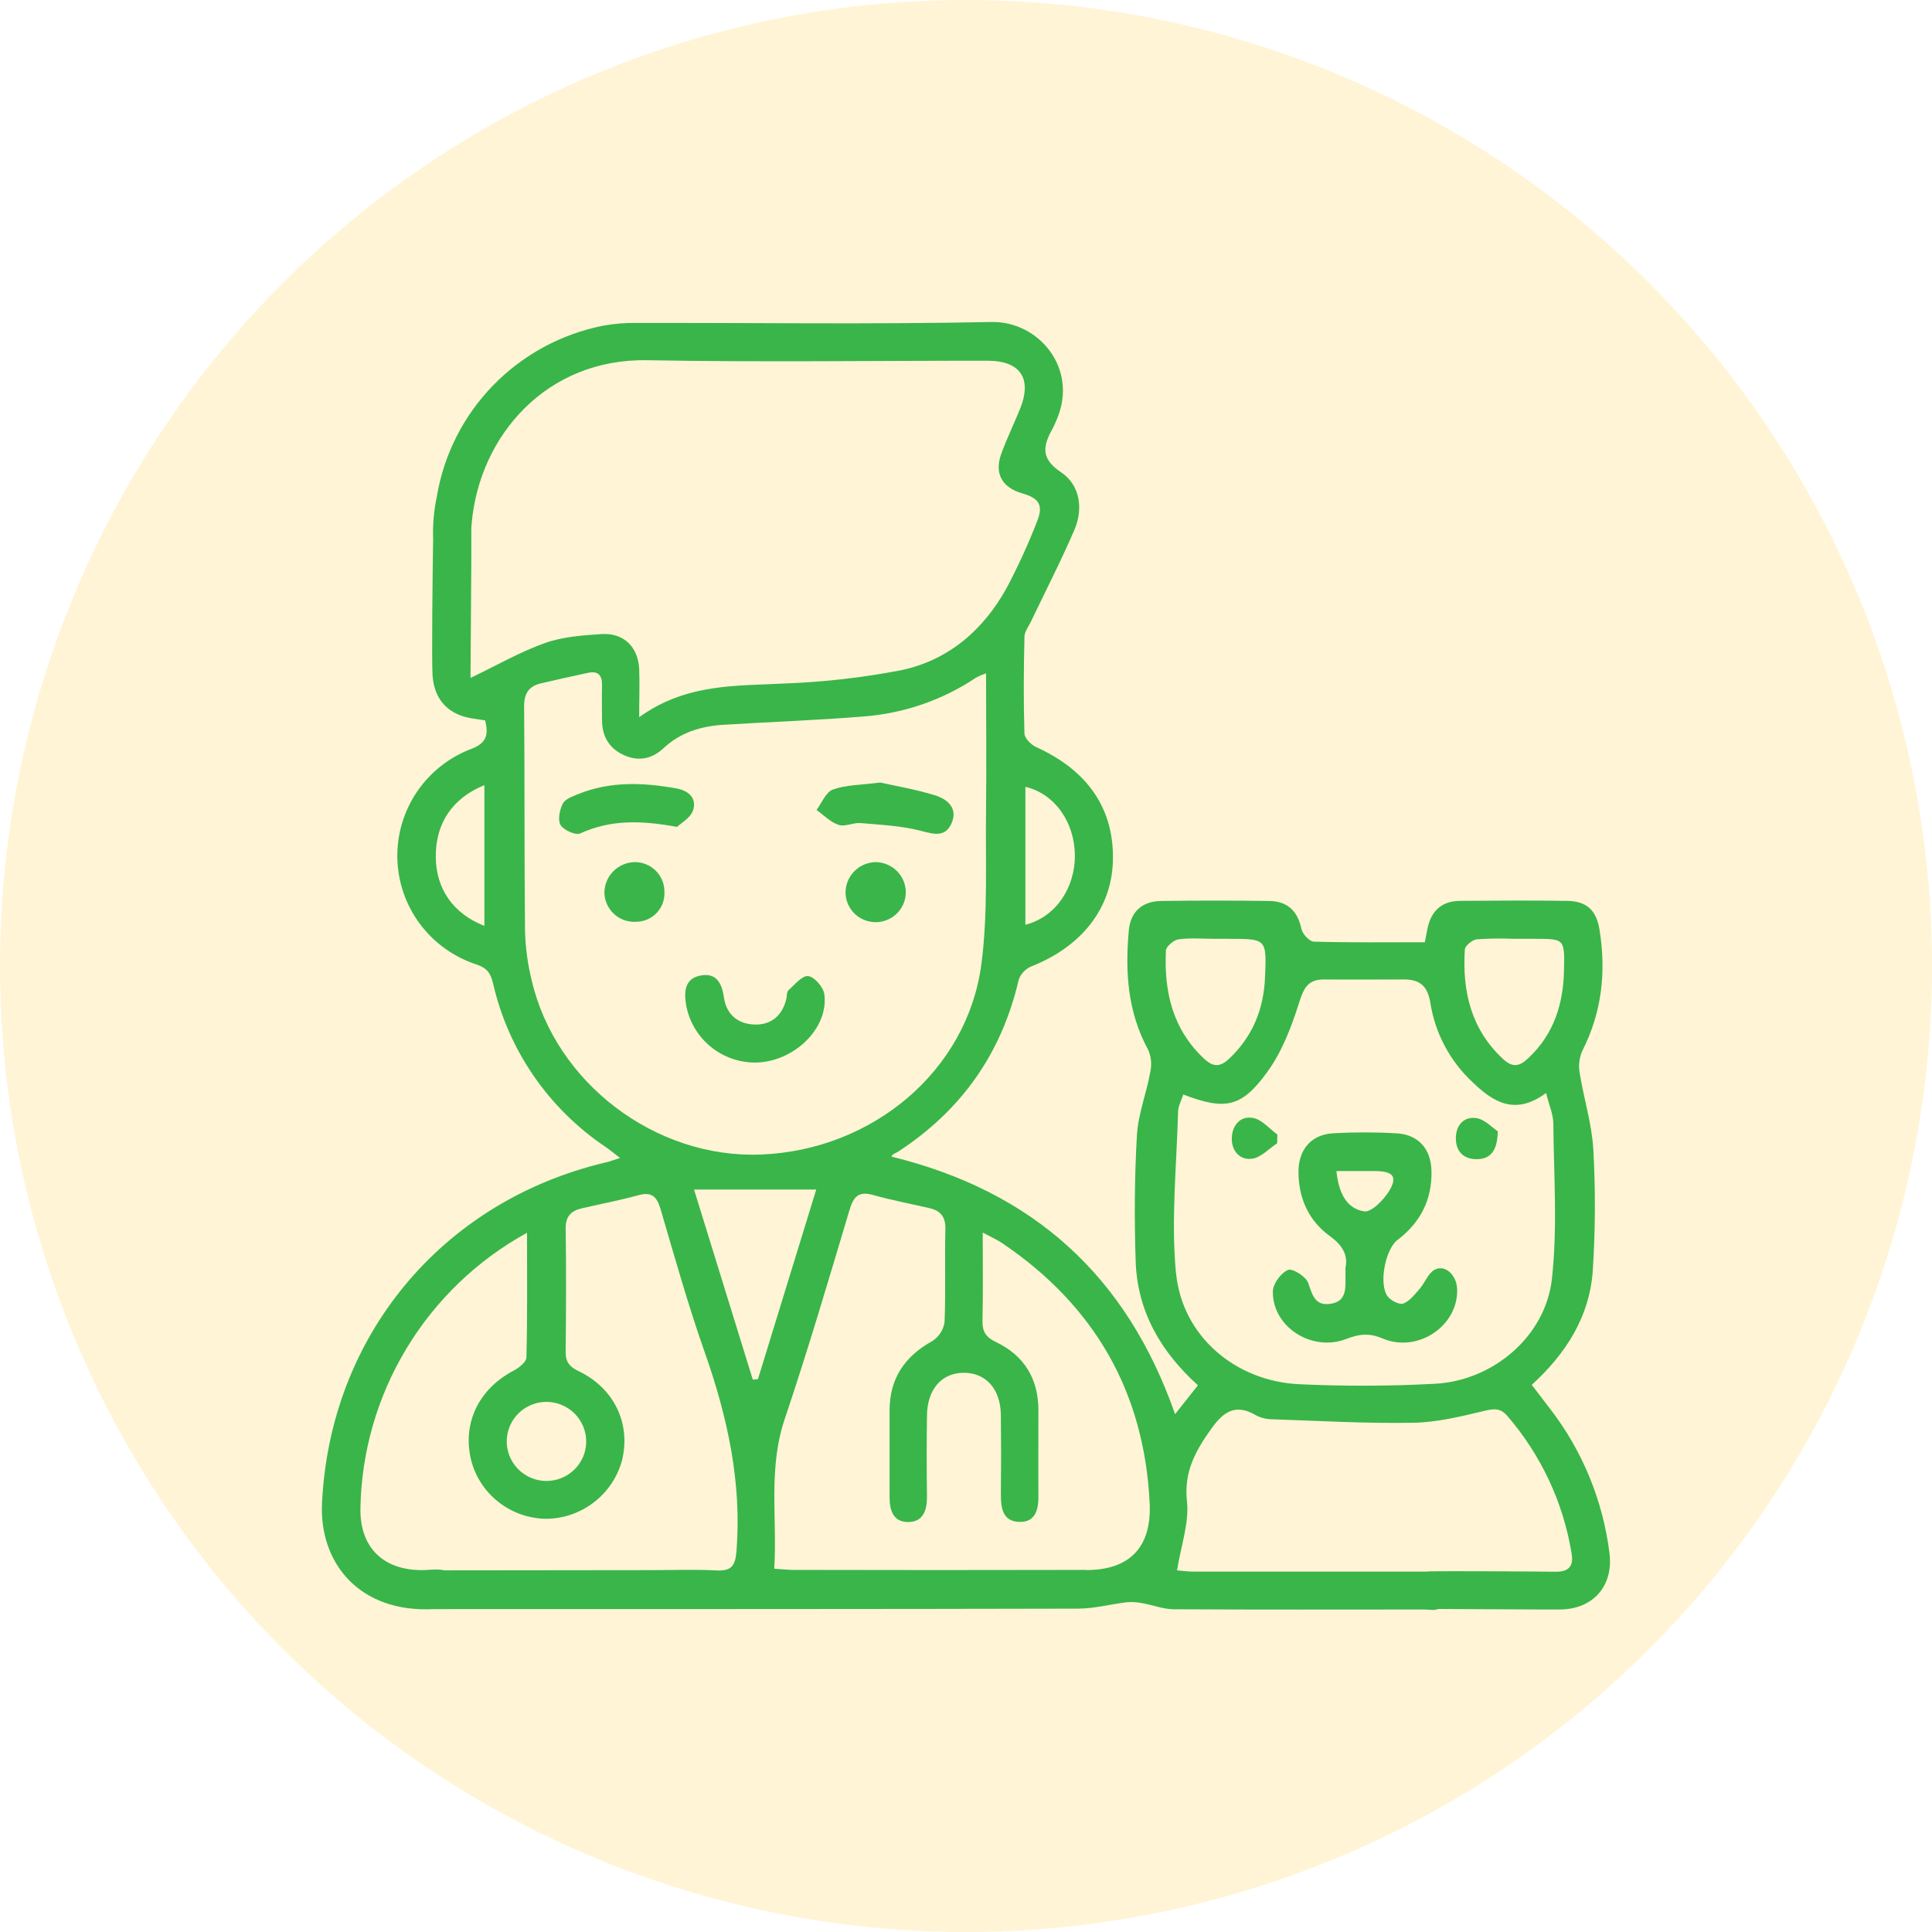 <svg width="60" height="60" viewBox="0 0 60 60" fill="none" xmlns="http://www.w3.org/2000/svg">
<circle opacity="0.2" cx="30" cy="30" r="30" fill="#FECB2F"/>
<g clip-path="url(#clip0_69_272)">
<path d="M49.985 48.246C49.782 46.594 49.135 45.028 48.11 43.713L47.57 43.008C48.645 42.028 49.372 40.874 49.466 39.448C49.546 38.199 49.552 36.947 49.482 35.698C49.438 34.904 49.186 34.122 49.06 33.331C49.017 33.097 49.044 32.856 49.138 32.638C49.749 31.44 49.885 30.182 49.675 28.876C49.576 28.261 49.271 27.985 48.666 27.977C47.563 27.962 46.461 27.969 45.358 27.977C44.795 27.977 44.457 28.269 44.337 28.812C44.304 28.957 44.281 29.105 44.251 29.262C43.079 29.262 41.943 29.276 40.808 29.244C40.669 29.244 40.448 29.005 40.416 28.846C40.299 28.287 39.98 27.989 39.423 27.981C38.302 27.965 37.18 27.965 36.057 27.981C35.468 27.991 35.111 28.313 35.056 28.898C34.94 30.18 35.017 31.432 35.657 32.601C35.753 32.819 35.775 33.062 35.722 33.294C35.606 33.952 35.346 34.596 35.308 35.257C35.233 36.562 35.224 37.874 35.27 39.184C35.323 40.722 36.044 41.975 37.203 43.022L36.493 43.918C34.992 39.626 32.089 36.998 27.682 35.919C27.733 35.824 27.818 35.812 27.883 35.771C29.856 34.488 31.108 32.714 31.637 30.425C31.67 30.333 31.722 30.248 31.79 30.177C31.858 30.106 31.939 30.05 32.03 30.012C33.59 29.396 34.519 28.215 34.562 26.748C34.609 25.131 33.791 23.932 32.184 23.204C32.024 23.131 31.82 22.93 31.815 22.782C31.784 21.783 31.792 20.782 31.815 19.779C31.815 19.622 31.939 19.464 32.013 19.311C32.468 18.357 32.955 17.416 33.37 16.446C33.652 15.784 33.53 15.049 32.951 14.666C32.265 14.21 32.42 13.793 32.713 13.264C32.758 13.179 32.791 13.088 32.829 13C33.484 11.442 32.263 9.97 30.788 10C27.134 10.076 23.475 10.023 19.821 10.029C19.454 10.021 19.087 10.05 18.727 10.115C17.428 10.374 16.238 11.019 15.317 11.966C14.395 12.912 13.785 14.115 13.567 15.415C13.473 15.86 13.434 16.314 13.451 16.769C13.436 17.709 13.402 20.485 13.433 20.969C13.486 21.766 13.959 22.229 14.754 22.325C14.862 22.339 14.969 22.357 15.067 22.372C15.172 22.805 15.123 23.065 14.66 23.249C13.966 23.506 13.37 23.973 12.954 24.583C12.539 25.193 12.324 25.916 12.34 26.653C12.356 27.39 12.601 28.104 13.043 28.695C13.485 29.287 14.101 29.727 14.806 29.955C15.14 30.07 15.238 30.236 15.314 30.546C15.788 32.615 17.034 34.427 18.801 35.615C18.936 35.707 19.062 35.814 19.257 35.961C19.046 36.027 18.924 36.077 18.8 36.103C13.714 37.31 10.246 41.5 10 46.687C9.913 48.534 11.154 50.097 13.482 49.972H13.809C19.381 49.972 27.901 49.972 33.473 49.958C33.986 49.958 34.498 49.816 35.012 49.757C35.175 49.746 35.339 49.758 35.498 49.793C35.816 49.85 36.132 49.975 36.449 49.977C39.041 49.992 41.633 49.985 44.226 49.984C44.371 49.984 44.555 50.025 44.661 49.968C45.465 49.968 48.039 49.99 48.463 49.984C49.476 49.97 50.107 49.253 49.985 48.246ZM31.844 24.436C32.753 24.645 33.38 25.54 33.381 26.573C33.382 27.607 32.759 28.491 31.844 28.719V24.436ZM15.043 28.754C14.073 28.375 13.534 27.599 13.534 26.601C13.526 25.575 14.047 24.785 15.043 24.383V28.754ZM14.612 21.054C14.612 20.509 14.646 17.117 14.637 16.55C14.637 16.518 14.637 16.486 14.637 16.454C14.637 16.381 14.643 16.307 14.65 16.234C14.897 13.53 16.971 11.128 20.105 11.187C23.625 11.252 27.147 11.2 30.669 11.203C31.695 11.203 32.061 11.759 31.676 12.705C31.488 13.167 31.269 13.619 31.096 14.091C30.873 14.703 31.118 15.141 31.747 15.322C32.276 15.473 32.412 15.695 32.202 16.207C31.93 16.906 31.617 17.589 31.266 18.253C30.546 19.56 29.461 20.502 27.992 20.813C26.818 21.04 25.629 21.177 24.434 21.224C22.891 21.307 21.328 21.209 19.85 22.273C19.85 21.678 19.869 21.226 19.85 20.771C19.817 20.091 19.367 19.65 18.689 19.692C18.096 19.729 17.478 19.774 16.924 19.97C16.152 20.245 15.435 20.659 14.612 21.054ZM16.513 30.45C16.388 29.947 16.319 29.431 16.305 28.913C16.28 26.586 16.297 24.259 16.277 21.933C16.277 21.536 16.421 21.312 16.793 21.224C17.28 21.109 17.769 21.001 18.258 20.896C18.606 20.821 18.706 20.999 18.696 21.311C18.687 21.657 18.696 22.004 18.696 22.35C18.696 22.858 18.908 23.242 19.384 23.454C19.841 23.66 20.259 23.562 20.613 23.23C21.136 22.743 21.773 22.553 22.462 22.509C23.907 22.419 25.357 22.37 26.8 22.252C28.06 22.16 29.274 21.742 30.321 21.039C30.419 20.989 30.519 20.946 30.623 20.911C30.623 22.374 30.638 23.737 30.623 25.1C30.6 26.717 30.686 28.343 30.479 29.934C30.046 33.251 27.1 35.721 23.631 35.855C20.359 35.984 17.257 33.636 16.513 30.45ZM22.873 48.163C22.836 48.643 22.709 48.795 22.237 48.771C21.58 48.736 20.922 48.762 20.263 48.762L13.805 48.769C13.573 48.713 13.292 48.769 13.037 48.761C11.866 48.733 11.179 48.032 11.193 46.856C11.221 45.101 11.714 43.384 12.623 41.879C13.531 40.374 14.822 39.134 16.367 38.285C16.367 39.664 16.38 40.911 16.349 42.156C16.349 42.297 16.117 42.477 15.96 42.562C14.868 43.13 14.348 44.203 14.633 45.353C14.767 45.869 15.069 46.327 15.492 46.655C15.915 46.983 16.434 47.163 16.97 47.168C17.507 47.161 18.026 46.98 18.45 46.652C18.873 46.324 19.178 45.868 19.317 45.353C19.597 44.215 19.078 43.112 17.967 42.581C17.682 42.443 17.563 42.295 17.567 41.981C17.58 40.71 17.587 39.44 17.567 38.169C17.559 37.779 17.729 37.605 18.07 37.525C18.65 37.391 19.242 37.279 19.818 37.12C20.239 37.004 20.398 37.158 20.514 37.549C20.953 39.043 21.374 40.545 21.892 42.013C22.593 44.008 23.039 46.032 22.873 48.163ZM16.945 43.537C17.109 43.534 17.272 43.563 17.424 43.623C17.576 43.683 17.715 43.773 17.833 43.887C17.95 44.001 18.043 44.137 18.107 44.287C18.171 44.437 18.205 44.598 18.205 44.761C18.206 45.003 18.135 45.24 18.001 45.442C17.867 45.643 17.676 45.801 17.452 45.895C17.228 45.989 16.981 46.016 16.742 45.971C16.504 45.926 16.284 45.812 16.11 45.643C15.936 45.474 15.816 45.258 15.765 45.022C15.714 44.785 15.735 44.539 15.824 44.314C15.913 44.089 16.067 43.895 16.266 43.757C16.466 43.619 16.702 43.543 16.945 43.537ZM23.378 42.844C22.771 40.878 22.163 38.911 21.554 36.943H25.349C24.747 38.906 24.143 40.869 23.538 42.833L23.378 42.844ZM33.738 48.755C30.701 48.762 27.664 48.762 24.627 48.755C24.458 48.755 24.289 48.734 24.046 48.717C24.139 47.146 23.852 45.605 24.369 44.073C25.093 41.923 25.733 39.746 26.384 37.572C26.508 37.159 26.665 36.987 27.114 37.111C27.689 37.273 28.275 37.383 28.861 37.519C29.209 37.599 29.37 37.786 29.36 38.171C29.335 39.133 29.374 40.096 29.334 41.058C29.317 41.178 29.274 41.293 29.208 41.395C29.143 41.496 29.055 41.583 28.953 41.648C28.096 42.123 27.632 42.809 27.627 43.788C27.627 44.693 27.627 45.598 27.627 46.502C27.627 46.92 27.75 47.271 28.208 47.268C28.665 47.264 28.788 46.913 28.788 46.496C28.778 45.65 28.776 44.802 28.788 43.955C28.8 43.14 29.247 42.635 29.931 42.633C30.616 42.631 31.072 43.134 31.083 43.941C31.092 44.769 31.092 45.597 31.083 46.425C31.083 46.847 31.15 47.249 31.653 47.264C32.155 47.279 32.254 46.886 32.249 46.456C32.242 45.57 32.249 44.685 32.249 43.8C32.249 42.819 31.808 42.096 30.925 41.675C30.615 41.527 30.504 41.35 30.512 41.016C30.533 40.154 30.519 39.284 30.519 38.278C30.807 38.433 30.983 38.509 31.132 38.612C33.995 40.55 35.537 43.231 35.704 46.682C35.769 48.05 35.086 48.757 33.738 48.76V48.755ZM45.492 29.486C45.5 29.371 45.724 29.187 45.861 29.171C46.245 29.144 46.63 29.139 47.014 29.156H47.651C48.592 29.156 48.591 29.156 48.572 30.121C48.552 31.177 48.259 32.117 47.46 32.865C47.185 33.123 46.977 33.163 46.681 32.891C45.677 31.959 45.41 30.778 45.492 29.486ZM36.205 29.528C36.211 29.398 36.448 29.193 36.599 29.172C36.977 29.121 37.368 29.156 37.754 29.156H38.159C39.339 29.156 39.338 29.156 39.286 30.36C39.244 31.342 38.904 32.185 38.179 32.873C37.898 33.138 37.688 33.15 37.398 32.883C36.414 31.963 36.148 30.798 36.209 29.528H36.205ZM36.52 39.531C36.364 37.881 36.542 36.199 36.586 34.532C36.586 34.35 36.691 34.172 36.747 33.99C38.038 34.483 38.551 34.405 39.352 33.297C39.816 32.663 40.109 31.886 40.347 31.132C40.49 30.678 40.626 30.413 41.126 30.418C41.955 30.426 42.782 30.418 43.611 30.418C44.12 30.418 44.345 30.649 44.424 31.161C44.574 32.099 45.035 32.961 45.734 33.61C46.38 34.235 47.061 34.65 48.015 33.944C48.107 34.316 48.237 34.603 48.24 34.892C48.254 36.502 48.374 38.126 48.196 39.717C47.998 41.499 46.374 42.876 44.572 42.974C43.164 43.049 41.752 43.054 40.343 42.988C38.363 42.894 36.708 41.491 36.523 39.531H36.52ZM48.279 48.812C47.872 48.802 44.875 48.79 44.469 48.798C44.418 48.798 44.368 48.801 44.319 48.808C44.248 48.808 44.178 48.808 44.111 48.808C41.77 48.808 39.43 48.808 37.089 48.808C36.872 48.808 36.653 48.777 36.554 48.769C36.675 48.003 36.935 47.296 36.862 46.624C36.761 45.7 37.134 45.048 37.625 44.361C38 43.835 38.38 43.584 39.001 43.951C39.155 44.032 39.328 44.075 39.503 44.077C40.969 44.126 42.438 44.211 43.904 44.185C44.644 44.171 45.388 43.985 46.115 43.812C46.418 43.739 46.608 43.734 46.818 43.981C47.856 45.186 48.543 46.65 48.803 48.216C48.886 48.654 48.708 48.822 48.282 48.812H48.279Z" fill="#39B54A"/>
<path d="M25.599 30.871C25.568 30.654 25.292 30.336 25.1 30.314C24.909 30.292 24.679 30.581 24.486 30.755C24.428 30.808 24.441 30.936 24.419 31.03C24.291 31.549 23.941 31.838 23.422 31.818C22.903 31.797 22.557 31.498 22.48 30.968C22.418 30.53 22.241 30.197 21.746 30.298C21.25 30.398 21.243 30.822 21.31 31.222C21.402 31.717 21.663 32.164 22.05 32.489C22.436 32.813 22.924 32.993 23.43 32.999C24.631 33.004 25.749 31.942 25.599 30.871Z" fill="#39B54A"/>
<path d="M21.521 25.172C21.651 24.799 21.391 24.556 21.018 24.488C19.984 24.299 18.952 24.257 17.952 24.663C17.778 24.734 17.55 24.816 17.478 24.959C17.38 25.153 17.315 25.465 17.41 25.623C17.506 25.781 17.875 25.948 18.02 25.882C18.948 25.459 19.884 25.469 21.027 25.681C21.153 25.558 21.442 25.401 21.521 25.172Z" fill="#39B54A"/>
<path d="M26.724 25.561C27.349 25.615 27.986 25.644 28.588 25.8C29.006 25.907 29.359 26.017 29.556 25.554C29.754 25.09 29.411 24.813 29.033 24.698C28.434 24.513 27.811 24.409 27.337 24.302C26.735 24.38 26.274 24.373 25.869 24.519C25.65 24.597 25.52 24.935 25.358 25.155C25.584 25.316 25.791 25.535 26.044 25.617C26.241 25.684 26.499 25.542 26.724 25.561Z" fill="#39B54A"/>
<path d="M27.179 26.774C27.054 26.779 26.931 26.807 26.817 26.859C26.703 26.91 26.601 26.984 26.515 27.075C26.43 27.166 26.363 27.273 26.319 27.39C26.276 27.506 26.255 27.63 26.26 27.755C26.272 28.002 26.383 28.233 26.567 28.399C26.751 28.564 26.994 28.65 27.241 28.638C27.489 28.625 27.722 28.516 27.888 28.332C28.055 28.149 28.141 27.908 28.129 27.661C28.115 27.421 28.009 27.194 27.832 27.029C27.655 26.864 27.422 26.773 27.179 26.774Z" fill="#39B54A"/>
<path d="M19.728 26.773C19.476 26.774 19.234 26.874 19.054 27.051C18.875 27.228 18.773 27.468 18.77 27.719C18.771 27.844 18.799 27.966 18.85 28.08C18.901 28.194 18.974 28.296 19.066 28.381C19.157 28.466 19.265 28.531 19.383 28.574C19.5 28.616 19.625 28.634 19.75 28.627C19.87 28.627 19.989 28.603 20.099 28.556C20.209 28.509 20.309 28.44 20.391 28.354C20.474 28.267 20.538 28.165 20.58 28.053C20.621 27.941 20.64 27.822 20.634 27.703C20.636 27.583 20.614 27.463 20.57 27.352C20.525 27.24 20.459 27.138 20.375 27.051C20.291 26.965 20.191 26.896 20.079 26.848C19.969 26.8 19.849 26.775 19.728 26.773Z" fill="#39B54A"/>
<path d="M41.805 41.584C42.202 41.432 42.508 41.386 42.931 41.565C44.035 42.036 45.3 41.166 45.252 40.028C45.236 39.597 44.879 39.262 44.556 39.432C44.354 39.537 44.257 39.83 44.092 40.021C43.927 40.211 43.782 40.403 43.581 40.483C43.465 40.529 43.201 40.395 43.1 40.267C42.81 39.9 43.016 38.799 43.4 38.508C44.109 37.97 44.474 37.264 44.456 36.374C44.443 35.681 44.051 35.234 43.367 35.196C42.71 35.158 42.051 35.158 41.394 35.196C40.72 35.235 40.323 35.71 40.326 36.39C40.326 37.211 40.641 37.911 41.3 38.388C41.699 38.676 41.868 38.985 41.785 39.368V39.622C41.785 39.99 41.832 40.408 41.334 40.489C40.836 40.569 40.76 40.221 40.627 39.842C40.557 39.644 40.139 39.38 40 39.44C39.782 39.53 39.536 39.865 39.53 40.099C39.507 41.2 40.735 41.997 41.805 41.584ZM41.508 36.368C41.957 36.368 42.337 36.368 42.715 36.368C43.275 36.375 43.411 36.548 43.133 37C42.961 37.275 42.584 37.658 42.362 37.62C41.805 37.527 41.573 37.034 41.504 36.368H41.508Z" fill="#39B54A"/>
<path d="M38.887 35.985C39.162 35.947 39.404 35.674 39.662 35.507L39.67 35.234C39.422 35.055 39.193 34.772 38.919 34.72C38.527 34.644 38.269 34.938 38.255 35.336C38.241 35.733 38.498 36.039 38.887 35.985Z" fill="#39B54A"/>
<path d="M45.877 35.999C46.28 35.99 46.505 35.751 46.514 35.133C46.35 35.027 46.11 34.758 45.839 34.722C45.449 34.671 45.205 34.96 45.213 35.371C45.221 35.782 45.479 36.009 45.877 35.999Z" fill="#39B54A"/>
</g>
<defs>
<clipPath id="clip0_69_272">
<rect width="40" height="40" fill="white" transform="translate(10 10)"/>
</clipPath>
</defs>
</svg>
